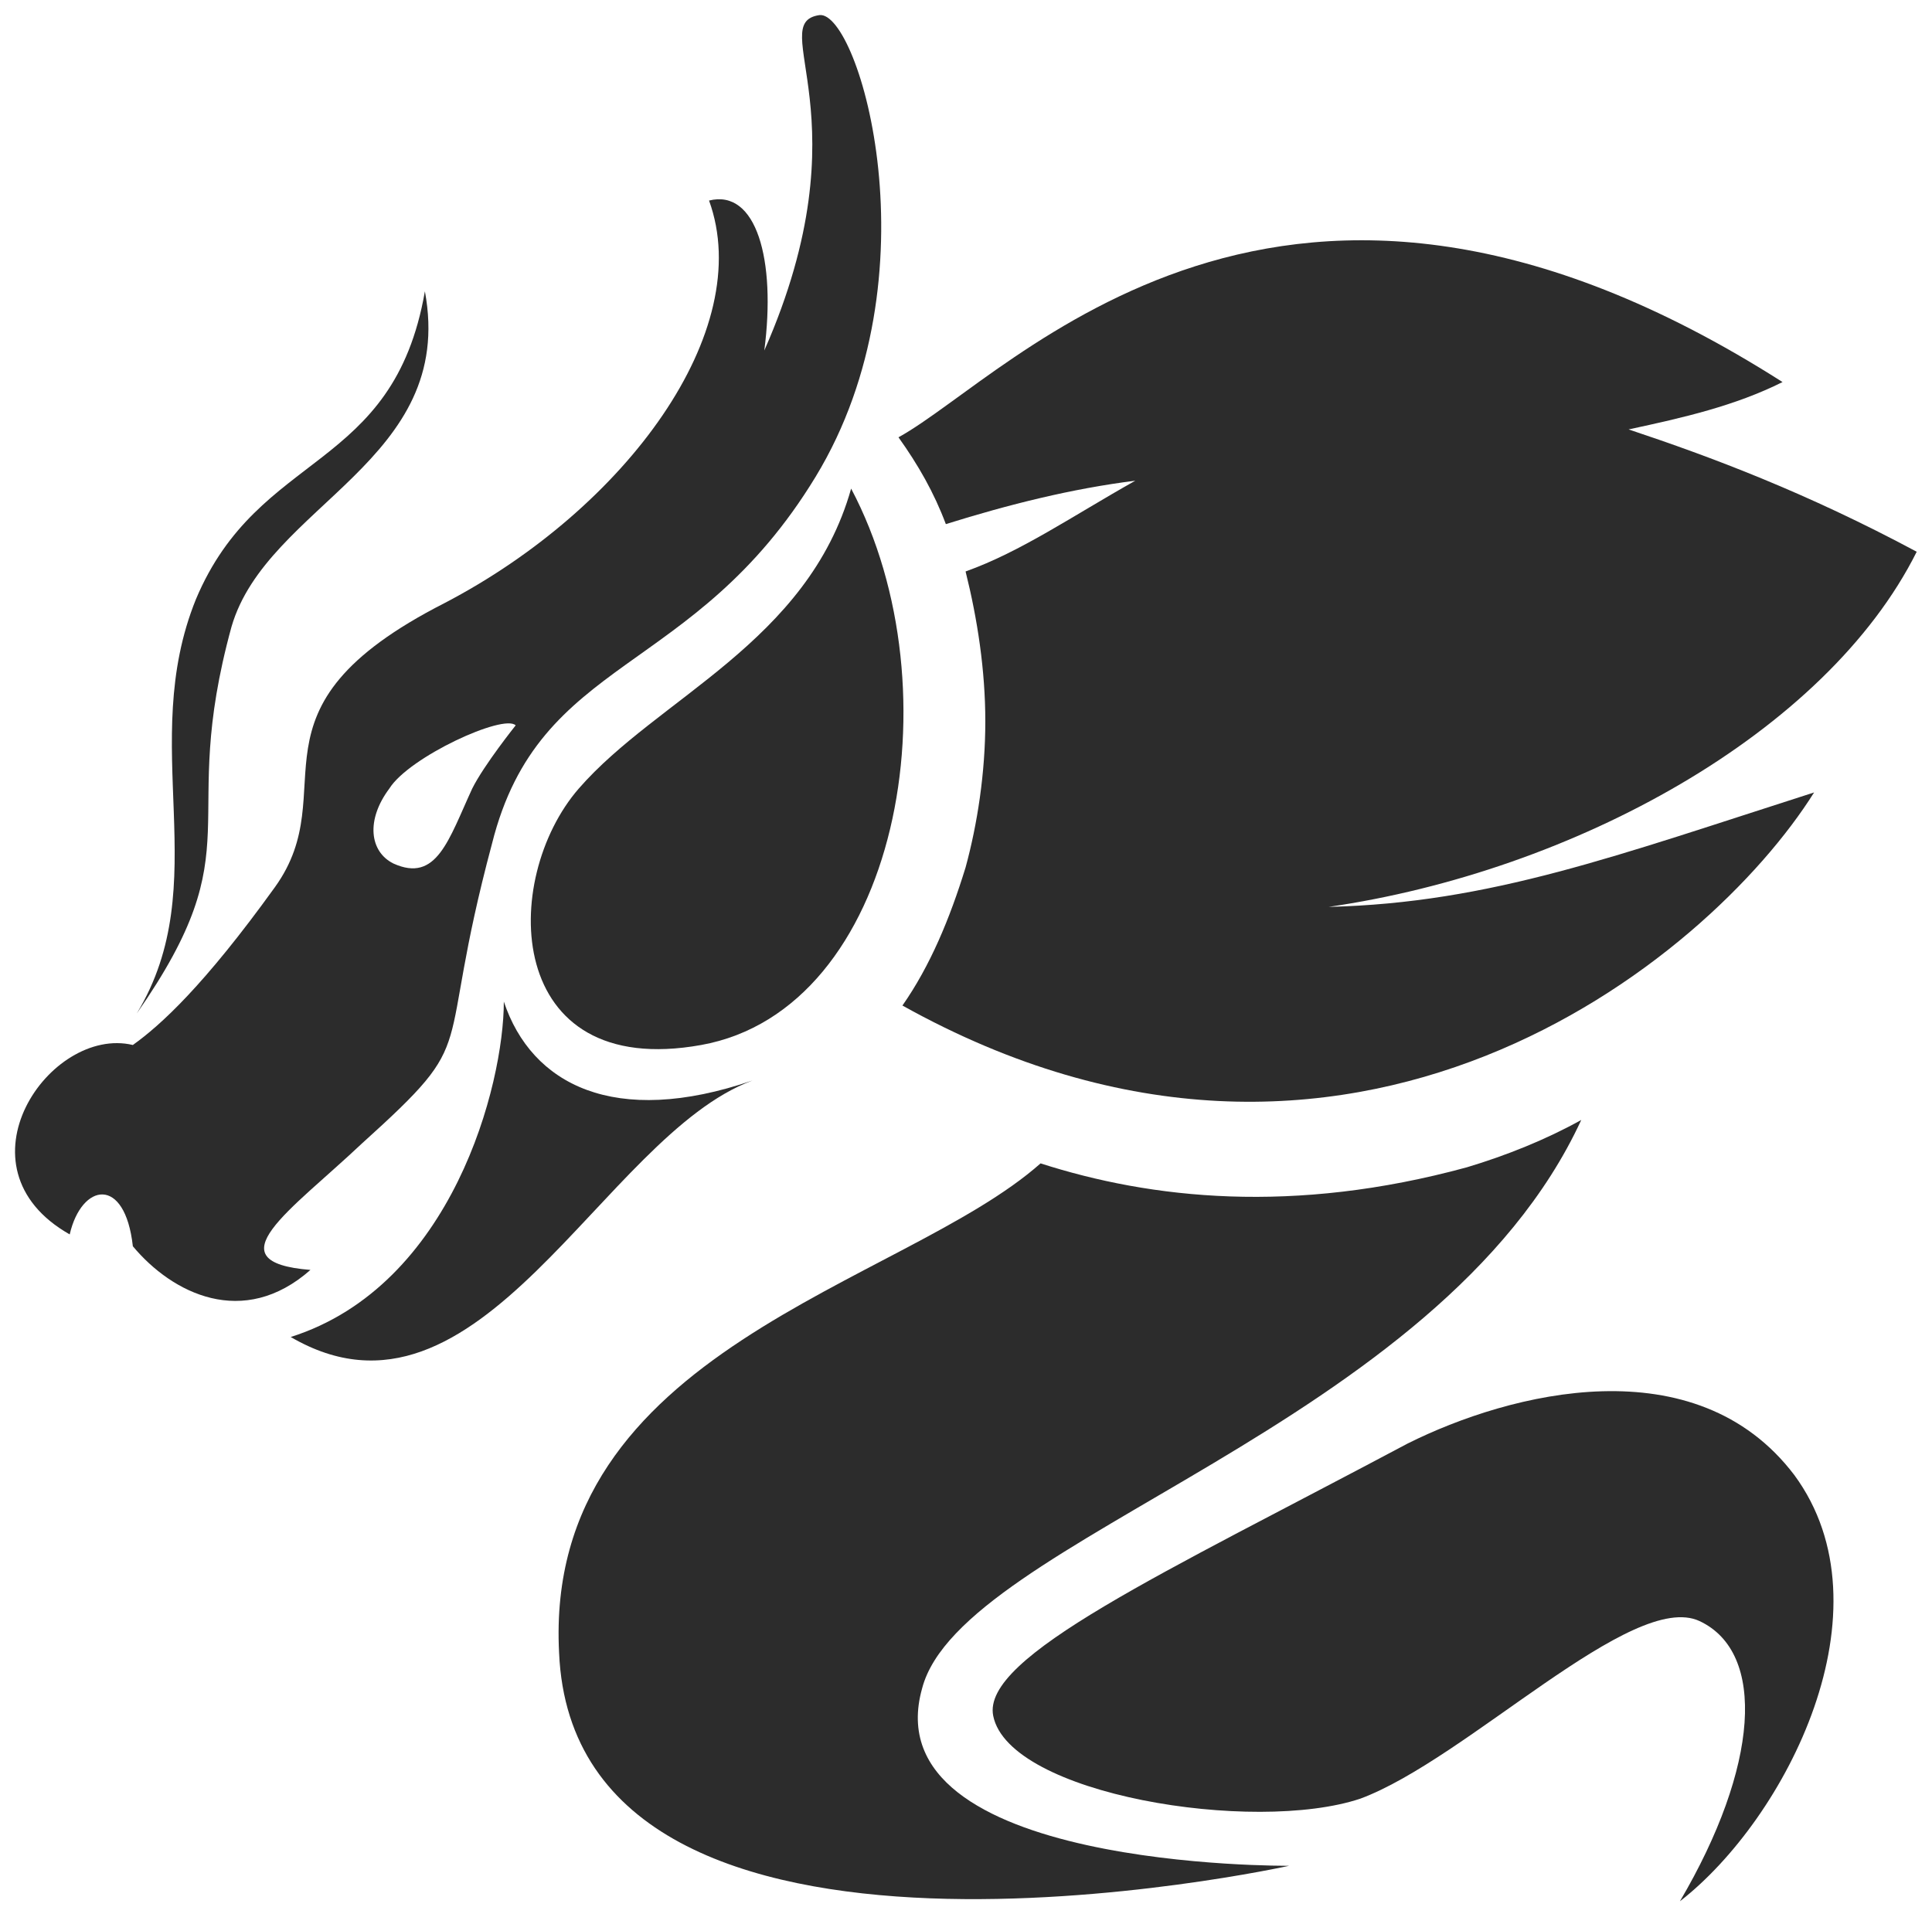 <?xml version="1.0" standalone="no"?><!DOCTYPE svg PUBLIC "-//W3C//DTD SVG 1.1//EN" "http://www.w3.org/Graphics/SVG/1.1/DTD/svg11.dtd"><svg t="1732356409743" class="icon" viewBox="0 0 1028 1024" version="1.1" xmlns="http://www.w3.org/2000/svg" p-id="5566" xmlns:xlink="http://www.w3.org/1999/xlink" width="200.781" height="200"><path d="M 490.678 898.403 c 21 -79.798 275.094 -138.597 350.692 -302.393 c -18.9 10.5 -39.899 18.9 -60.898 25.2 c -92.398 25.199 -167.997 16.799 -226.795 -2.1 c -73.499 65.098 -264.594 98.697 -256.194 260.393 c 8.4 197.396 388.49 113.398 388.49 113.398 S 463.38 995 490.679 898.403 Z" fill="#2c2c2c" p-id="5567"></path><path d="M 748.972 768.206 c -130.197 69.298 -226.794 113.397 -220.495 144.896 c 8.4 42 138.597 62.999 195.296 44.1 c 56.699 -21 144.897 -111.298 180.596 -94.498 c 35.699 16.8 31.499 77.698 -10.5 149.096 c 56.699 -44.099 113.397 -155.396 60.899 -226.795 c -52.5 -69.298 -151.197 -44.099 -205.796 -16.8 Z M 192.485 608.61 c 65.099 -58.8 37.8 -42 69.299 -159.597 c 25.199 -100.798 107.097 -88.198 172.196 -195.295 s 23.099 -247.795 2.1 -245.695 c -29.4 4.2 25.199 54.599 -29.4 178.496 c 6.3 -48.299 -4.2 -86.098 -29.4 -79.798 c 25.2 69.298 -44.098 163.796 -140.696 214.195 c -111.297 56.699 -52.499 98.698 -90.298 151.197 S 85.388 545.61 70.688 556.11 c -44.099 -10.5 -96.598 65.098 -33.6 100.797 c 6.3 -27.3 29.4 -31.499 33.6 6.3 c 21 25.2 58.799 44.1 94.498 12.6 c -52.499 -4.2 -10.5 -31.5 27.3 -67.199 Z m 14.7 -188.996 c 10.5 -16.8 60.898 -39.9 67.198 -33.6 c 0 0 -16.8 21 -23.1 33.6 c -12.599 27.3 -18.899 50.399 -41.998 39.899 c -12.6 -6.3 -14.7 -23.1 -2.1 -39.9 Z M 400.38 575.01 c -73.498 25.2 -117.597 2.1 -132.297 -41.999 c 0 44.1 -27.299 151.197 -113.397 178.496 C 255.484 770.306 320.582 604.41 400.38 575.01 Z" fill="#2c2c2c" p-id="5568"></path><path d="M 123.187 333.516 c 18.9 -65.099 119.697 -88.198 102.897 -178.496 c -16.8 96.598 -88.198 83.998 -121.797 163.796 c -31.5 77.698 10.5 151.197 -31.5 220.495 c 63 -90.298 21 -98.698 50.4 -205.795 Z M 307.982 419.614 c -41.999 48.299 -39.899 155.396 65.099 136.497 s 136.497 -188.996 79.798 -296.094 c -23.1 81.899 -102.897 111.298 -144.897 159.597 Z" fill="#2c2c2c" p-id="5569"></path><path d="M 604.076 255.818 c -33.6 18.9 -60.899 37.799 -90.298 48.298 c 6.3 25.2 10.5 52.5 10.5 79.799 c 0 27.299 -4.2 54.598 -10.5 77.698 c -8.4 27.3 -18.9 52.499 -33.6 73.498 c 237.295 132.297 428.39 -23.1 485.09 -113.397 c -104.998 33.599 -172.197 58.798 -258.295 60.898 c 130.197 -18.9 264.594 -92.398 312.893 -188.995 c -58.799 -31.5 -109.197 -50.4 -153.296 -65.099 c 29.399 -6.3 56.698 -12.6 81.898 -25.2 c -266.694 -170.095 -409.49 -4.2 -470.39 29.4 c 10.5 14.7 18.9 29.4 25.2 46.199 c 33.6 -10.5 67.198 -18.9 100.798 -23.1 Z" fill="#2c2c2c" p-id="5570"></path></svg>